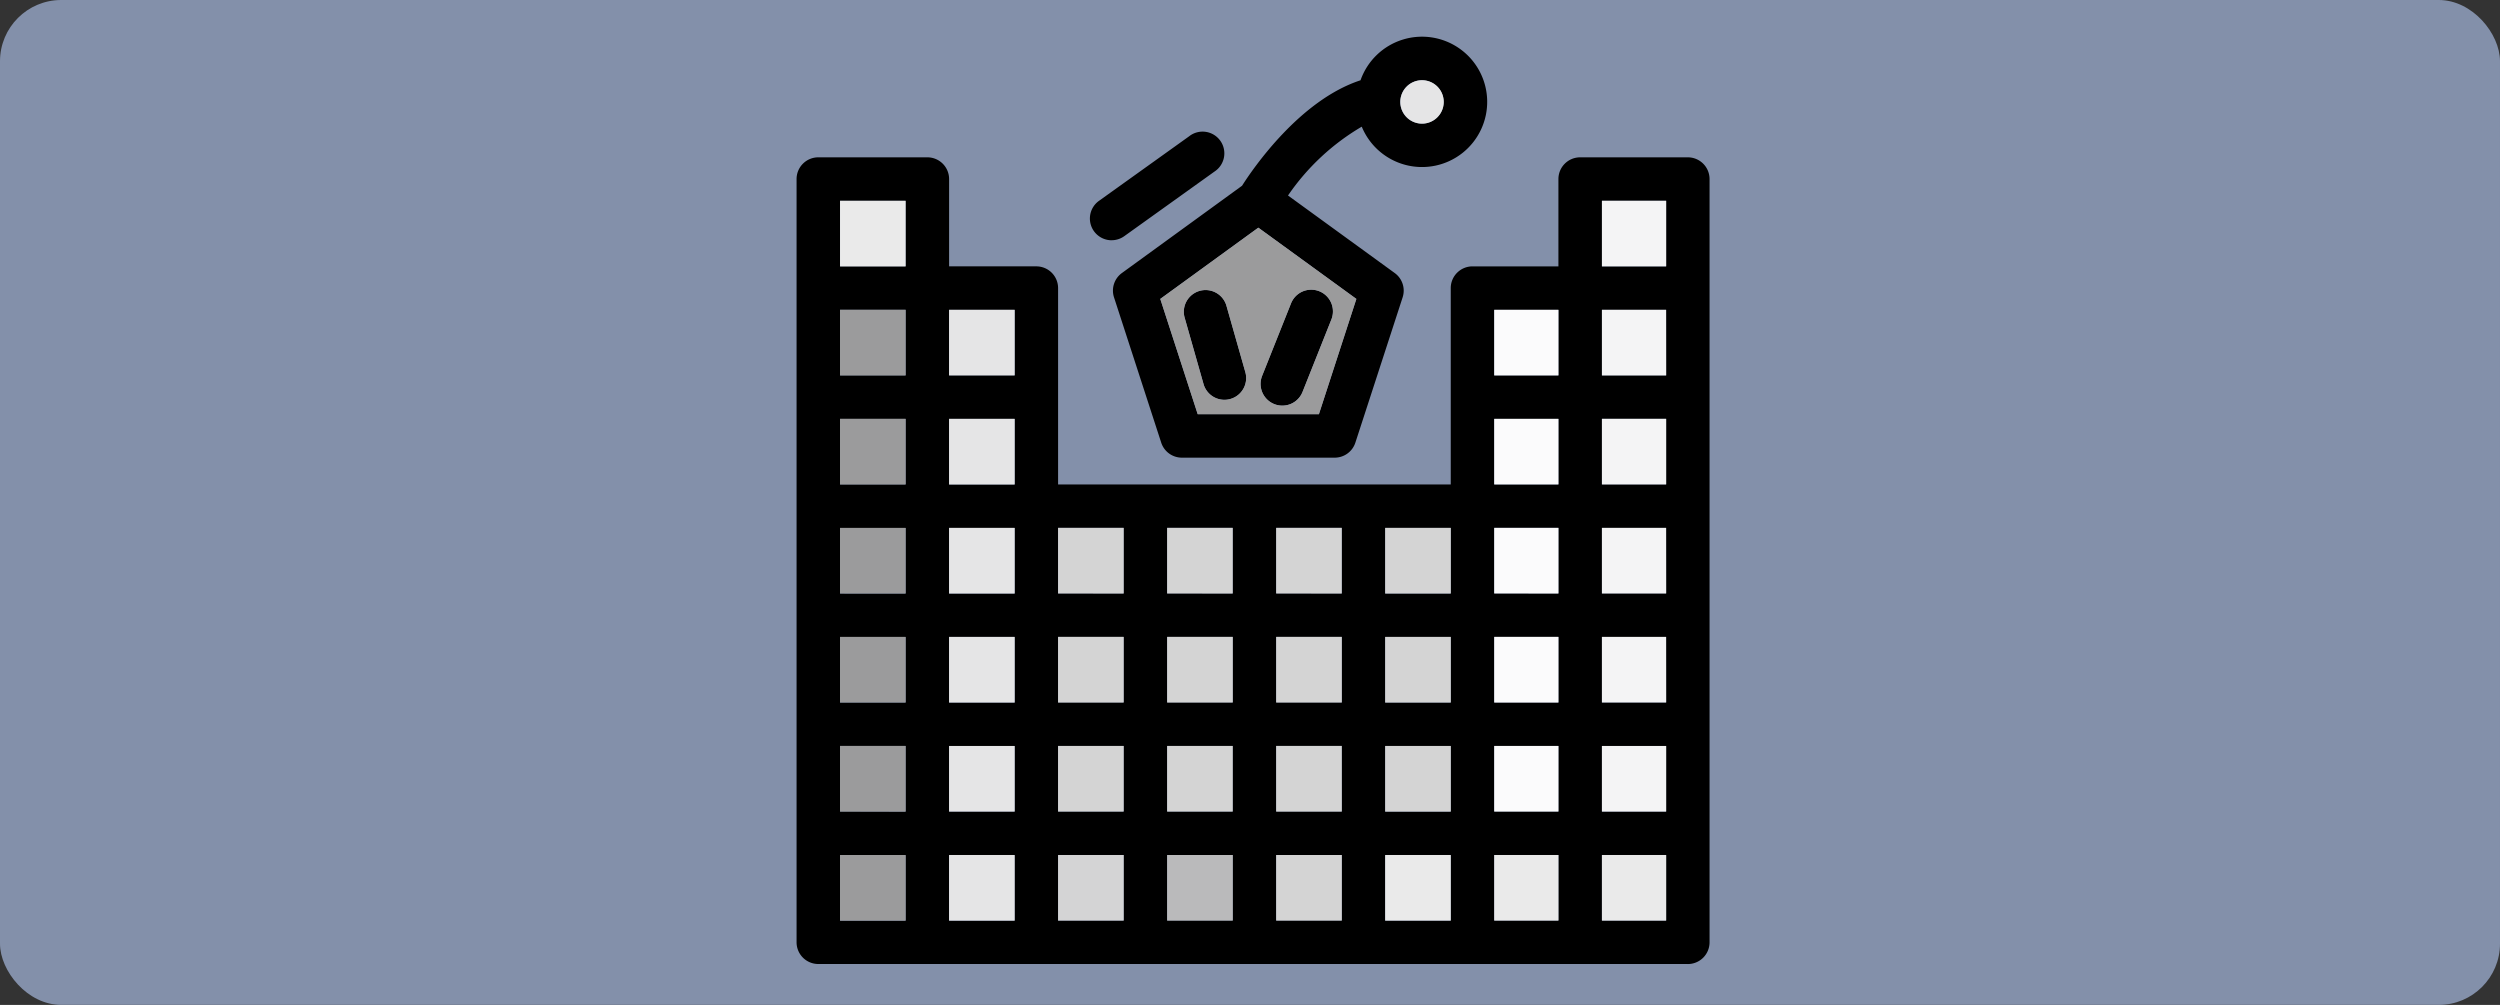 <svg xmlns="http://www.w3.org/2000/svg" width="204" height="82" viewBox="0 0 204 82">
  <rect x="0" y="0" width="204" height="82" fill="#333333" stroke="none"/>
  <g id="Grupo_1109943" data-name="Grupo 1109943" transform="translate(-234.051 -4411)">
    <rect id="Rectángulo_402374" data-name="Rectángulo 402374" width="204" height="82" rx="5" transform="translate(234.051 4411)" fill="#8390aa"/>
    <g id="Layer_x0020_1" transform="translate(299.038 4414)">
      <path id="Trazado_901370" data-name="Trazado 901370" d="M72.74,75.663H1.787A1.773,1.773,0,0,1,.013,73.89v-8.9h0V56.1h0V11.611A1.773,1.773,0,0,1,1.787,9.838h8.9a1.773,1.773,0,0,1,1.773,1.773v7.124H19.58a1.773,1.773,0,0,1,1.773,1.773v8.9h0v7.123H53.394V20.509a1.773,1.773,0,0,1,1.773-1.773H62.18V11.611a1.773,1.773,0,0,1,1.773-1.773H72.74a1.773,1.773,0,0,1,1.773,1.773v8.9h0v8.9h0v8.9h0V64.993h0v8.9a1.773,1.773,0,0,1-1.773,1.773ZM43.924,34.345H31.455a1.773,1.773,0,0,1-1.687-1.225L25.916,21.262a1.774,1.774,0,0,1,.644-1.983l9.805-7.123c.9-1.418,4.714-6.987,9.667-8.605a5.318,5.318,0,1,1,.1,3.785,18.847,18.847,0,0,0-6.018,5.617l8.709,6.327a1.773,1.773,0,0,1,.645,1.983L45.611,33.12a1.773,1.773,0,0,1-1.687,1.225ZM32.744,30.8h9.891l3.057-9.408-8-5.813-8,5.813L32.744,30.8Zm18.3-27.253a1.771,1.771,0,1,0,1.77,1.771A1.773,1.773,0,0,0,51.048,3.547ZM25.723,16.606a1.774,1.774,0,0,1-1.034-3.216L32.05,8.119A1.774,1.774,0,1,1,34.115,11l-7.361,5.271a1.767,1.767,0,0,1-1.031.332Zm9.2,13.019a1.775,1.775,0,0,1-1.7-1.288l-1.552-5.453a1.774,1.774,0,0,1,3.411-.972l1.552,5.453a1.775,1.775,0,0,1-1.706,2.26Zm4.725.476A1.775,1.775,0,0,1,38,27.67l2.358-5.914a1.773,1.773,0,1,1,3.294,1.313L41.3,28.983A1.773,1.773,0,0,1,39.649,30.1ZM65.728,18.736h5.24v-5.35h-5.24Zm5.24,3.547h-5.24v5.35h5.24Zm-14.027,5.35H62.18v-5.35H56.941v5.35Zm0,8.9H62.18v-5.35H56.941Zm-8.9,3.547v5.35h5.35v-5.35Zm0,8.9v5.35h5.35v-5.35Zm5.35,8.9h-5.35v5.35h5.35Zm0,14.247v-5.35h-5.35v5.35ZM44.5,45.426v-5.35h-5.35v5.35Zm0,12.444h-5.35v5.35H44.5Zm0-3.547v-5.35h-5.35v5.35H44.5Zm-5.35,17.794H44.5v-5.35h-5.35ZM35.6,45.426v-5.35h-5.35v5.35Zm0,12.444h-5.35v5.35H35.6Zm0-3.547v-5.35h-5.35v5.35H35.6Zm-5.35,17.794H35.6v-5.35h-5.35ZM26.7,45.426v-5.35h-5.35v5.35Zm0,12.444h-5.35v5.35H26.7Zm0-3.547v-5.35h-5.35v5.35H26.7Zm-5.35,17.794H26.7v-5.35h-5.35ZM8.91,22.282H3.56v5.35H8.91Zm0-3.547v-5.35H3.56v5.35Zm8.9,8.9v-5.35h-5.35v5.35h5.35Zm-8.9,8.9v-5.35H3.56v5.35Zm8.9,0v-5.35h-5.35v5.35Zm-8.9,8.9v-5.35H3.56v5.35Zm8.9,0v-5.35h-5.35v5.35Zm0,12.444h-5.35v5.35h5.35Zm-8.9-3.547v-5.35H3.56v5.35Zm8.9,0v-5.35h-5.35v5.35Zm-8.9,8.9V57.87H3.56v5.35Zm0,8.9v-5.35H3.56v5.35Zm3.547,0h5.35v-5.35h-5.35ZM56.941,45.426H62.18v-5.35H56.941Zm0,8.9H62.18v-5.35H56.941ZM62.18,57.87H56.941v5.35H62.18Zm0,14.247v-5.35H56.941v5.35Zm3.547-35.588h5.24v-5.35h-5.24Zm0,8.9h5.24v-5.35h-5.24Zm0,8.9h5.24v-5.35h-5.24Zm5.24,3.547h-5.24v5.35h5.24Zm-5.24,14.247h5.24v-5.35h-5.24Z" transform="translate(0)" fill-rule="evenodd"/>
      <path id="Trazado_901371" data-name="Trazado 901371" d="M2.9,3.621a1.771,1.771,0,1,0-1.771-1.77A1.772,1.772,0,0,0,2.9,3.621Z" transform="translate(48.153 3.467)" fill="#e5e5e6" fill-rule="evenodd"/>
      <path id="Trazado_901372" data-name="Trazado 901372" d="M16.687,6.165l-8-5.813-8,5.813,3.057,9.408H13.63l3.057-9.408Zm-10.614.52,1.552,5.453a1.773,1.773,0,1,1-3.411.972L2.662,7.657a1.774,1.774,0,0,1,3.411-.972ZM9,12.443l2.358-5.914a1.773,1.773,0,1,1,3.294,1.313l-2.358,5.914A1.773,1.773,0,1,1,9,12.443Z" transform="translate(29.005 15.227)" fill="#9b9b9c" fill-rule="evenodd"/>
      <path id="Trazado_901373" data-name="Trazado 901373" d="M1.5.3v5.35h5.24V.3Z" transform="translate(64.232 13.083)" fill="#f4f4f5" fill-rule="evenodd"/>
      <path id="Trazado_901374" data-name="Trazado 901374" d="M6.735.5H1.5v5.35h5.24Z" transform="translate(64.232 21.78)" fill="#f4f4f5" fill-rule="evenodd"/>
      <path id="Trazado_901375" data-name="Trazado 901375" d="M6.536,5.852V.5H1.3v5.35Z" transform="translate(55.644 21.78)" fill="#fbfbfc" fill-rule="evenodd"/>
      <path id="Trazado_901376" data-name="Trazado 901376" d="M6.536.7H1.3v5.35H6.536Z" transform="translate(55.644 30.476)" fill="#fbfbfc" fill-rule="evenodd"/>
      <path id="Trazado_901377" data-name="Trazado 901377" d="M1.5.7v5.35h5.24V.7Z" transform="translate(64.232 30.476)" fill="#f4f4f5" fill-rule="evenodd"/>
      <path id="Trazado_901378" data-name="Trazado 901378" d="M6.735.9H1.5v5.35h5.24Z" transform="translate(64.232 39.172)" fill="#f4f4f5" fill-rule="evenodd"/>
      <path id="Trazado_901379" data-name="Trazado 901379" d="M6.536,6.254V.9H1.3v5.35Z" transform="translate(55.644 39.172)" fill="#fbfbfc" fill-rule="evenodd"/>
      <path id="Trazado_901380" data-name="Trazado 901380" d="M6.735,1.1H1.5v5.35h5.24Z" transform="translate(64.232 47.868)" fill="#f4f4f5" fill-rule="evenodd"/>
      <path id="Trazado_901381" data-name="Trazado 901381" d="M6.536,6.455V1.1H1.3V6.455Z" transform="translate(55.644 47.868)" fill="#fbfbfc" fill-rule="evenodd"/>
      <path id="Trazado_901382" data-name="Trazado 901382" d="M6.536,1.305H1.3v5.35H6.536Z" transform="translate(55.644 56.565)" fill="#fbfbfc" fill-rule="evenodd"/>
      <path id="Trazado_901383" data-name="Trazado 901383" d="M1.5,1.305v5.35h5.24V1.305Z" transform="translate(64.232 56.565)" fill="#f4f4f5" fill-rule="evenodd"/>
      <path id="Trazado_901384" data-name="Trazado 901384" d="M6.536,1.506H1.3V6.856H6.536Z" transform="translate(55.644 65.261)" fill="#eaeaea" fill-rule="evenodd"/>
      <path id="Trazado_901385" data-name="Trazado 901385" d="M1.5,1.506V6.856h5.24V1.506Z" transform="translate(64.232 65.261)" fill="#eaeaea" fill-rule="evenodd"/>
      <path id="Trazado_901386" data-name="Trazado 901386" d="M6.447,6.856V1.506H1.1V6.856Z" transform="translate(46.947 65.261)" fill="#eaeaea" fill-rule="evenodd"/>
      <g id="Grupo_1109942" data-name="Grupo 1109942" transform="translate(21.353 40.076)">
        <path id="Trazado_901387" data-name="Trazado 901387" d="M1.1,6.655h5.35V1.305H1.1Z" transform="translate(25.594 16.489)" fill="#d4d4d4" fill-rule="evenodd"/>
        <path id="Trazado_901388" data-name="Trazado 901388" d="M1.1,6.455h5.35V1.1H1.1Z" transform="translate(25.594 7.792)" fill="#d4d4d4" fill-rule="evenodd"/>
        <path id="Trazado_901389" data-name="Trazado 901389" d="M1.1,6.254h5.35V.9H1.1Z" transform="translate(25.594 -0.904)" fill="#d4d4d4" fill-rule="evenodd"/>
        <path id="Trazado_901390" data-name="Trazado 901390" d="M6.246,6.254V.9H.9v5.35Z" transform="translate(16.898 -0.904)" fill="#d4d4d4" fill-rule="evenodd"/>
        <path id="Trazado_901391" data-name="Trazado 901391" d="M6.045,6.254V.9H.7v5.35Z" transform="translate(8.202 -0.904)" fill="#d4d4d4" fill-rule="evenodd"/>
        <path id="Trazado_901392" data-name="Trazado 901392" d="M5.845,6.254V.9H.495v5.35Z" transform="translate(-0.495 -0.904)" fill="#d4d4d4" fill-rule="evenodd"/>
        <path id="Trazado_901393" data-name="Trazado 901393" d="M5.845,1.1H.495V6.455h5.35Z" transform="translate(-0.495 7.792)" fill="#d4d4d4" fill-rule="evenodd"/>
        <path id="Trazado_901394" data-name="Trazado 901394" d="M.7,1.1V6.455h5.35V1.1Z" transform="translate(8.202 7.792)" fill="#d4d4d4" fill-rule="evenodd"/>
        <path id="Trazado_901395" data-name="Trazado 901395" d="M.9,1.1V6.455h5.35V1.1Z" transform="translate(16.898 7.792)" fill="#d4d4d4" fill-rule="evenodd"/>
        <path id="Trazado_901396" data-name="Trazado 901396" d="M6.246,1.305H.9v5.35h5.35Z" transform="translate(16.898 16.489)" fill="#d4d4d4" fill-rule="evenodd"/>
        <path id="Trazado_901397" data-name="Trazado 901397" d="M6.045,6.655V1.305H.7v5.35Z" transform="translate(8.202 16.489)" fill="#d4d4d4" fill-rule="evenodd"/>
        <path id="Trazado_901398" data-name="Trazado 901398" d="M5.845,6.655V1.305H.495v5.35Z" transform="translate(-0.495 16.489)" fill="#d4d4d4" fill-rule="evenodd"/>
      </g>
      <path id="Trazado_901399" data-name="Trazado 901399" d="M5.845,1.506H.495V6.856h5.35Z" transform="translate(20.859 65.261)" fill="#d4d4d5" fill-rule="evenodd"/>
      <path id="Trazado_901400" data-name="Trazado 901400" d="M.7,1.506V6.856h5.35V1.506Z" transform="translate(29.555 65.261)" fill="#bababb" fill-rule="evenodd"/>
      <path id="Trazado_901401" data-name="Trazado 901401" d="M.9,1.506V6.856h5.35V1.506Z" transform="translate(38.251 65.261)" fill="#d4d4d4" fill-rule="evenodd"/>
      <path id="Trazado_901402" data-name="Trazado 901402" d="M5.644,6.856V1.506H.294V6.856Z" transform="translate(12.163 65.261)" fill="#e5e5e6" fill-rule="evenodd"/>
      <path id="Trazado_901403" data-name="Trazado 901403" d="M.294,6.655h5.35V1.305H.294Z" transform="translate(12.163 56.565)" fill="#e5e5e6" fill-rule="evenodd"/>
      <path id="Trazado_901404" data-name="Trazado 901404" d="M.294,6.455h5.35V1.1H.294Z" transform="translate(12.163 47.868)" fill="#e5e5e6" fill-rule="evenodd"/>
      <path id="Trazado_901405" data-name="Trazado 901405" d="M.294,6.254h5.35V.9H.294Z" transform="translate(12.163 39.172)" fill="#e5e5e6" fill-rule="evenodd"/>
      <path id="Trazado_901406" data-name="Trazado 901406" d="M.294,6.053h5.35V.7H.294Z" transform="translate(12.163 30.476)" fill="#e5e5e6" fill-rule="evenodd"/>
      <path id="Trazado_901407" data-name="Trazado 901407" d="M5.443,6.053V.7H.093v5.35Z" transform="translate(3.467 30.476)" fill="#9b9b9c" fill-rule="evenodd"/>
      <path id="Trazado_901408" data-name="Trazado 901408" d="M5.443.9H.093v5.35h5.35Z" transform="translate(3.467 39.172)" fill="#9b9b9c" fill-rule="evenodd"/>
      <path id="Trazado_901409" data-name="Trazado 901409" d="M5.443,1.1H.093v5.35h5.35Z" transform="translate(3.467 47.868)" fill="#9b9b9c" fill-rule="evenodd"/>
      <path id="Trazado_901410" data-name="Trazado 901410" d="M5.443,1.305H.093v5.35h5.35Z" transform="translate(3.467 56.565)" fill="#9b9b9c" fill-rule="evenodd"/>
      <path id="Trazado_901411" data-name="Trazado 901411" d="M5.443,1.506H.093V6.856h5.35Z" transform="translate(3.467 65.261)" fill="#9b9b9c" fill-rule="evenodd"/>
      <path id="Trazado_901412" data-name="Trazado 901412" d="M.093,5.653h5.35V.3H.093Z" transform="translate(3.467 13.083)" fill="#eaeaea" fill-rule="evenodd"/>
      <path id="Trazado_901413" data-name="Trazado 901413" d="M5.443.5H.093v5.35h5.35Z" transform="translate(3.467 21.78)" fill="#9b9b9c" fill-rule="evenodd"/>
      <path id="Trazado_901414" data-name="Trazado 901414" d="M.294.5v5.35h5.35V.5Z" transform="translate(12.163 21.78)" fill="#e5e5e6" fill-rule="evenodd"/>
    </g>
  </g>
</svg>
